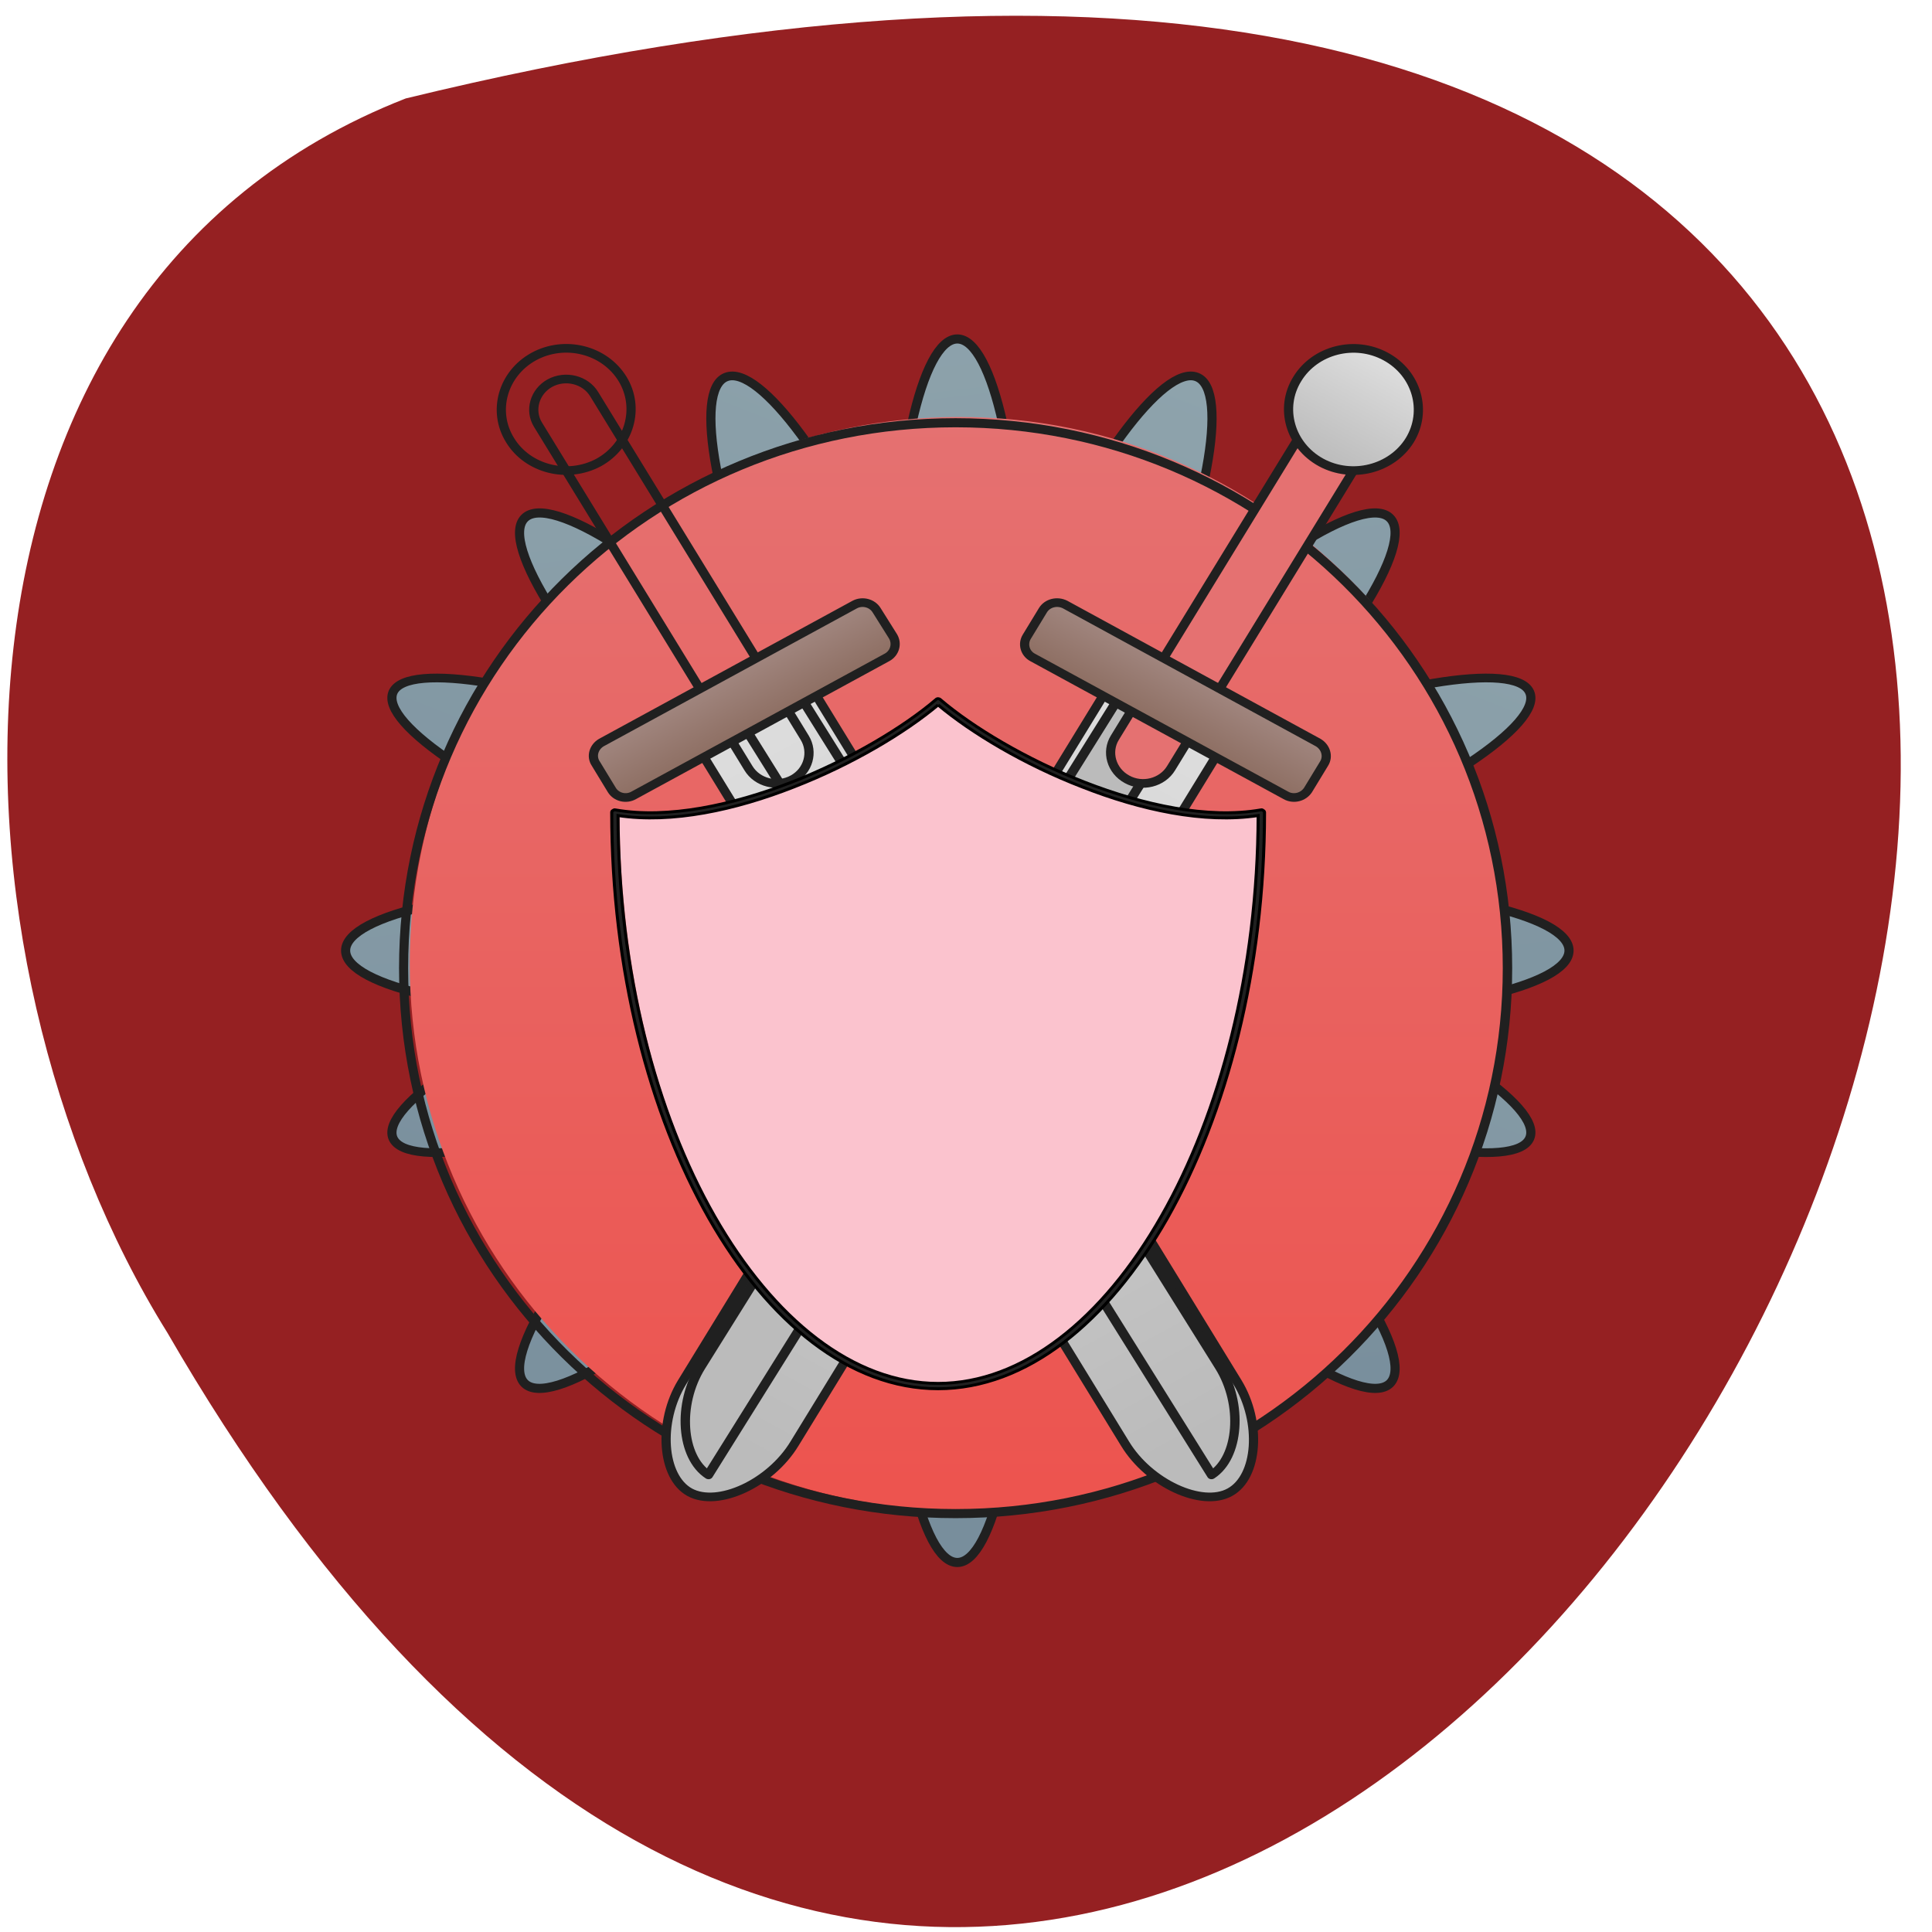 <svg xmlns="http://www.w3.org/2000/svg" viewBox="0 0 24 24" xmlns:xlink="http://www.w3.org/1999/xlink"><defs><linearGradient id="6" gradientUnits="userSpaceOnUse" y1="-43.537" x2="0" y2="-64.7"><stop stop-color="#8d6e62"/><stop offset="1" stop-color="#a1867f"/></linearGradient><linearGradient id="5" gradientUnits="userSpaceOnUse" y1="-64.7" x2="0" y2="-149.37" xlink:href="#2"/><linearGradient id="7" gradientUnits="userSpaceOnUse" y1="-149.37" x2="0" y2="-191.7" xlink:href="#3"/><linearGradient id="4" gradientUnits="userSpaceOnUse" x1="780" y1="242.21" x2="860" y2="-54.12" xlink:href="#3"/><linearGradient id="3" gradientUnits="userSpaceOnUse" y1="242.21" x2="0" y2="-54.12"><stop stop-color="#bbb"/><stop offset="1" stop-color="#dedede"/></linearGradient><linearGradient id="0" gradientUnits="userSpaceOnUse" x1="177.05" y1="218.19" x2="330.95" y2="-153.36"><stop stop-color="#788e9c"/><stop offset="1" stop-color="#8ea3ac"/></linearGradient><linearGradient id="2" gradientUnits="userSpaceOnUse" y1="427.37" x2="0" y2="67.51" gradientTransform="matrix(0.038 0 0 0.038 2.281 2.63)"><stop stop-color="#ed534e"/><stop offset="1" stop-color="#e57171"/></linearGradient><linearGradient id="1" gradientUnits="userSpaceOnUse" x1="177.05" y1="1695.12" x2="0" y2="175.12" xlink:href="#0"/></defs><path d="m 5.04 1.223 c 35.52 -8.645 11.789 40.848 -2.961 15.332 c -2.91 -4.668 -3.172 -12.934 2.961 -15.332" fill="#952022"/><g stroke="#202020" stroke-linejoin="round" stroke-linecap="round"><path d="m 330.97 -153.34 c -10.876 -4.554 -35.839 31.12 -56.04 79.908 l -20.923 50.52 l -20.923 -50.52 c -20.2 -48.79 -45.16 -84.46 -56.04 -79.908 c -10.876 4.445 -3.315 47.27 16.884 96.06 l 20.923 50.52 l -50.55 -20.926 c -48.787 -20.17 -91.57 -27.648 -96.12 -16.914 c -4.454 10.842 31.18 35.888 79.965 56.05 l 50.55 20.926 l -50.55 20.926 c -48.787 20.275 -84.42 45.21 -79.965 56.05 c 4.558 10.842 47.34 3.253 96.12 -16.914 l 50.55 -20.926 l -20.923 50.52 c -20.2 48.79 -27.76 91.62 -16.884 96.17 c 10.876 4.445 35.839 -31.23 56.04 -79.908 l 20.923 -50.633 l 20.923 50.633 c 20.2 48.682 45.16 84.35 56.04 79.908 c 10.772 -4.554 3.315 -47.38 -16.884 -96.17 l -20.923 -50.52 l 50.55 20.926 c 48.683 20.17 91.57 27.756 96.02 16.914 c 4.558 -10.842 -31.07 -35.779 -79.86 -56.05 l -50.55 -20.926 l 50.55 -20.926 c 48.787 -20.17 84.42 -45.21 79.86 -56.05 c -4.454 -10.734 -47.34 -3.253 -96.02 16.914 l -50.55 20.926 l 20.923 -50.52 c 20.2 -48.682 27.656 -91.62 16.884 -96.06" transform="matrix(0.038 0 0 0.036 2.292 10.204)" fill="url(#0)" stroke-width="3"/><path d="m 960.02 175.27 c -44.24 0 -79.86 160.23 -79.86 359.79 v 206.94 l -146.42 -146.29 c -140.94 -140.97 -279.91 -229.48 -311.23 -197.93 c -31.32 31.14 57.16 170.06 198.09 311.03 l 146.42 146.29 h -207.1 c -199.27 0 -359.78 35.651 -359.78 79.908 c 0 44.26 160.51 79.908 359.78 79.908 h 207.1 l -146.42 146.29 c -140.94 141.38 -229.41 279.88 -198.09 311.44 c 31.32 31.14 170.3 -56.96 311.23 -197.93 l 146.42 -146.29 v 206.53 c 0 199.57 35.625 360.2 79.86 360.2 c 44.24 0 79.86 -160.64 79.86 -360.2 v -206.53 l 146.42 146.29 c 140.94 140.97 279.91 229.07 311.23 197.93 c 31.32 -31.554 -57.16 -170.06 -198.09 -311.44 l -146.42 -146.29 h 207.1 c 199.27 0 359.78 -35.651 359.78 -79.908 c 0 -44.26 -160.51 -79.908 -359.78 -79.908 h -207.1 l 146.42 -146.29 c 140.94 -140.97 229.41 -279.88 198.09 -311.03 c -31.32 -31.554 -170.3 56.96 -311.23 197.93 l -146.42 146.29 v -206.94 c 0 -199.57 -35.625 -359.79 -79.86 -359.79" transform="matrix(0.01 0 0 0.01 2.292 2.458)" fill="url(#1)" stroke-width="11.339"/></g><path d="m 11.914 5.18 c 3.77 0 6.824 3.039 6.824 6.789 c 0 3.75 -3.055 6.789 -6.824 6.789 c -3.77 0 -6.824 -3.039 -6.824 -6.789 c 0 -3.75 3.055 -6.789 6.824 -6.789" fill="url(#2)"/><path d="m 11.871 5.195 c -3.828 0 -6.914 3.047 -6.914 6.832 c 0 3.785 3.086 6.832 6.914 6.832 c 3.828 0 6.914 -3.047 6.914 -6.832 c 0 -3.785 -3.086 -6.832 -6.914 -6.832 m 0 0.113 c 3.766 0 6.797 2.996 6.797 6.719 c 0 3.723 -3.03 6.719 -6.797 6.719 c -3.77 0 -6.801 -2.996 -6.801 -6.719 c 0 -3.723 3.03 -6.719 6.801 -6.719" fill="#202020"/><g stroke="#202020" stroke-linejoin="round" stroke-linecap="round"><path d="m 207.14 -54.1 l -0.081 285.74 c 0.067 15.861 10.631 31.671 21.18 31.715 c 10.64 -0.008 21.21 -15.878 21.15 -31.739 l 0.081 -285.74" transform="matrix(0.033 0.018 -0.019 0.031 6.04 6.265)" fill="url(#3)" stroke-width="3"/><path d="m 782.9 608.16 l 0.012 1079.79 c -0.022 58.687 37.86 117.26 77.06 120.17 l 0.16 -1200.07" transform="matrix(0.009 0.005 -0.005 0.008 10.1 -0.443)" fill="url(#4)" stroke-width="11.339"/><g stroke-width="3"><path d="m 228.29 -181.12 c 5.859 -0.003 10.547 4.803 10.529 10.572 l 0.015 137.58 c 0.036 5.863 -4.748 10.628 -10.517 10.579 c -5.859 0.003 -10.637 -4.751 -10.619 -10.52 l -0.015 -137.58 c -0.036 -5.863 4.748 -10.628 10.607 -10.631" transform="matrix(0.033 0.018 -0.019 0.031 6.04 6.265)" fill="url(#5)"/><path d="m 180.67 -64.733 l 95.2 -0.005 c 2.912 0.072 5.346 2.422 5.337 5.307 l 0.033 10.623 c -0.099 2.936 -2.446 5.293 -5.358 5.222 l -95.29 0.057 c -2.858 0.022 -5.202 -2.38 -5.193 -5.265 l -0.033 -10.623 c 0.009 -2.885 2.356 -5.241 5.303 -5.316" transform="matrix(0.033 0.018 -0.019 0.031 6.04 6.265)" fill="url(#6)"/><path d="m 228.26 -191.74 c 11.718 -0.005 21.18 9.553 21.2 21.19 c -0.071 11.684 -9.55 21.16 -21.12 21.21 c -11.718 0.005 -21.274 -9.502 -21.2 -21.19 c -0.018 -11.633 9.406 -21.21 21.12 -21.21" transform="matrix(0.033 0.018 -0.019 0.031 6.04 6.265)" fill="url(#7)"/><path d="m 207.16 -54.11 l -0.081 285.74 c 0.067 15.861 10.541 31.723 21.18 31.715 c 10.55 0.043 21.21 -15.878 21.15 -31.739 l 0.081 -285.74" transform="matrix(-0.033 0.018 0.019 0.031 17.806 6.265)" fill="url(#3)"/></g><path d="m 782.97 608.12 l -0.327 1079.98 c -0.022 58.687 38.2 117.06 77.4 119.98 l -0.179 -1199.88" transform="matrix(-0.009 0.005 0.005 0.008 13.752 -0.443)" fill="url(#4)" stroke-width="11.339"/><g stroke-width="3"><path d="m 228.31 -181.13 c 5.77 0.049 10.547 4.803 10.529 10.572 l 0.015 137.58 c 0.036 5.863 -4.748 10.628 -10.607 10.631 c -5.859 0.003 -10.547 -4.803 -10.529 -10.572 l -0.015 -137.58 c -0.036 -5.863 4.748 -10.628 10.607 -10.631" transform="matrix(-0.033 0.018 0.019 0.031 17.806 6.265)" fill="url(#5)"/><path d="m 180.6 -64.69 l 95.29 -0.057 c 2.912 0.072 5.346 2.422 5.247 5.359 l 0.033 10.623 c -0.009 2.885 -2.356 5.241 -5.268 5.17 l -95.29 0.057 c -2.858 0.022 -5.291 -2.328 -5.337 -5.307 l 0.111 -10.58 c 0.009 -2.885 2.356 -5.241 5.214 -5.264" transform="matrix(-0.033 0.018 0.019 0.031 17.806 6.265)" fill="url(#6)"/><path d="m 228.28 -191.75 c 11.629 0.047 21.18 9.553 21.11 21.238 c 0.018 11.633 -9.46 21.11 -21.12 21.21 c -11.629 -0.047 -21.18 -9.553 -21.2 -21.19 c 0.017 -11.778 9.496 -21.257 21.21 -21.262" transform="matrix(-0.033 0.018 0.019 0.031 17.806 6.265)" fill="url(#7)"/></g></g><path d="m 7.695 10.07 c 0 3.922 1.852 7.148 3.965 7.148 c 2.117 0 3.969 -3.227 3.969 -7.148 c -1.324 0.23 -3.176 -0.695 -3.969 -1.387 c -0.793 0.691 -2.645 1.617 -3.965 1.387" fill="#fbc3ce"/><path d="m 246.36 172.81 c -0.311 0 -0.518 0.108 -0.725 0.325 c -10.463 9.434 -27.97 20.602 -47.24 28.518 c -19.268 7.916 -40.3 12.687 -57.49 9.542 c -0.311 -0.108 -0.622 0 -0.829 0.217 c -0.311 0.108 -0.414 0.325 -0.414 0.651 c 0 54.43 12.327 103.99 31.803 140.1 c 19.475 36 46.1 58.771 74.897 58.771 c 28.799 0 55.42 -22.771 74.897 -58.771 c 19.372 -36.11 31.803 -85.66 31.803 -140.1 c 0 -0.325 -0.207 -0.542 -0.414 -0.651 c -0.207 -0.217 -0.518 -0.325 -0.829 -0.217 c -17.3 3.145 -38.23 -1.627 -57.49 -9.542 c -19.268 -7.916 -36.775 -19.08 -47.24 -28.518 c -0.207 -0.217 -0.518 -0.325 -0.725 -0.325 m 0 2.169 c 10.774 9.542 27.97 20.494 47.13 28.3 c 19.06 7.916 39.779 12.687 57.49 9.867 c -0.104 53.675 -12.431 102.69 -31.595 138.14 c -19.268 35.783 -45.48 57.795 -73.03 57.795 c -27.659 0 -53.764 -22.01 -73.14 -57.795 c -19.16 -35.458 -31.388 -84.47 -31.492 -138.14 c 17.611 2.819 38.433 -1.952 57.49 -9.867 c 19.06 -7.807 36.36 -18.759 47.13 -28.3" transform="matrix(0.038 0 0 0.036 2.292 2.458)" fill="#202020" stroke="#000"/></svg>